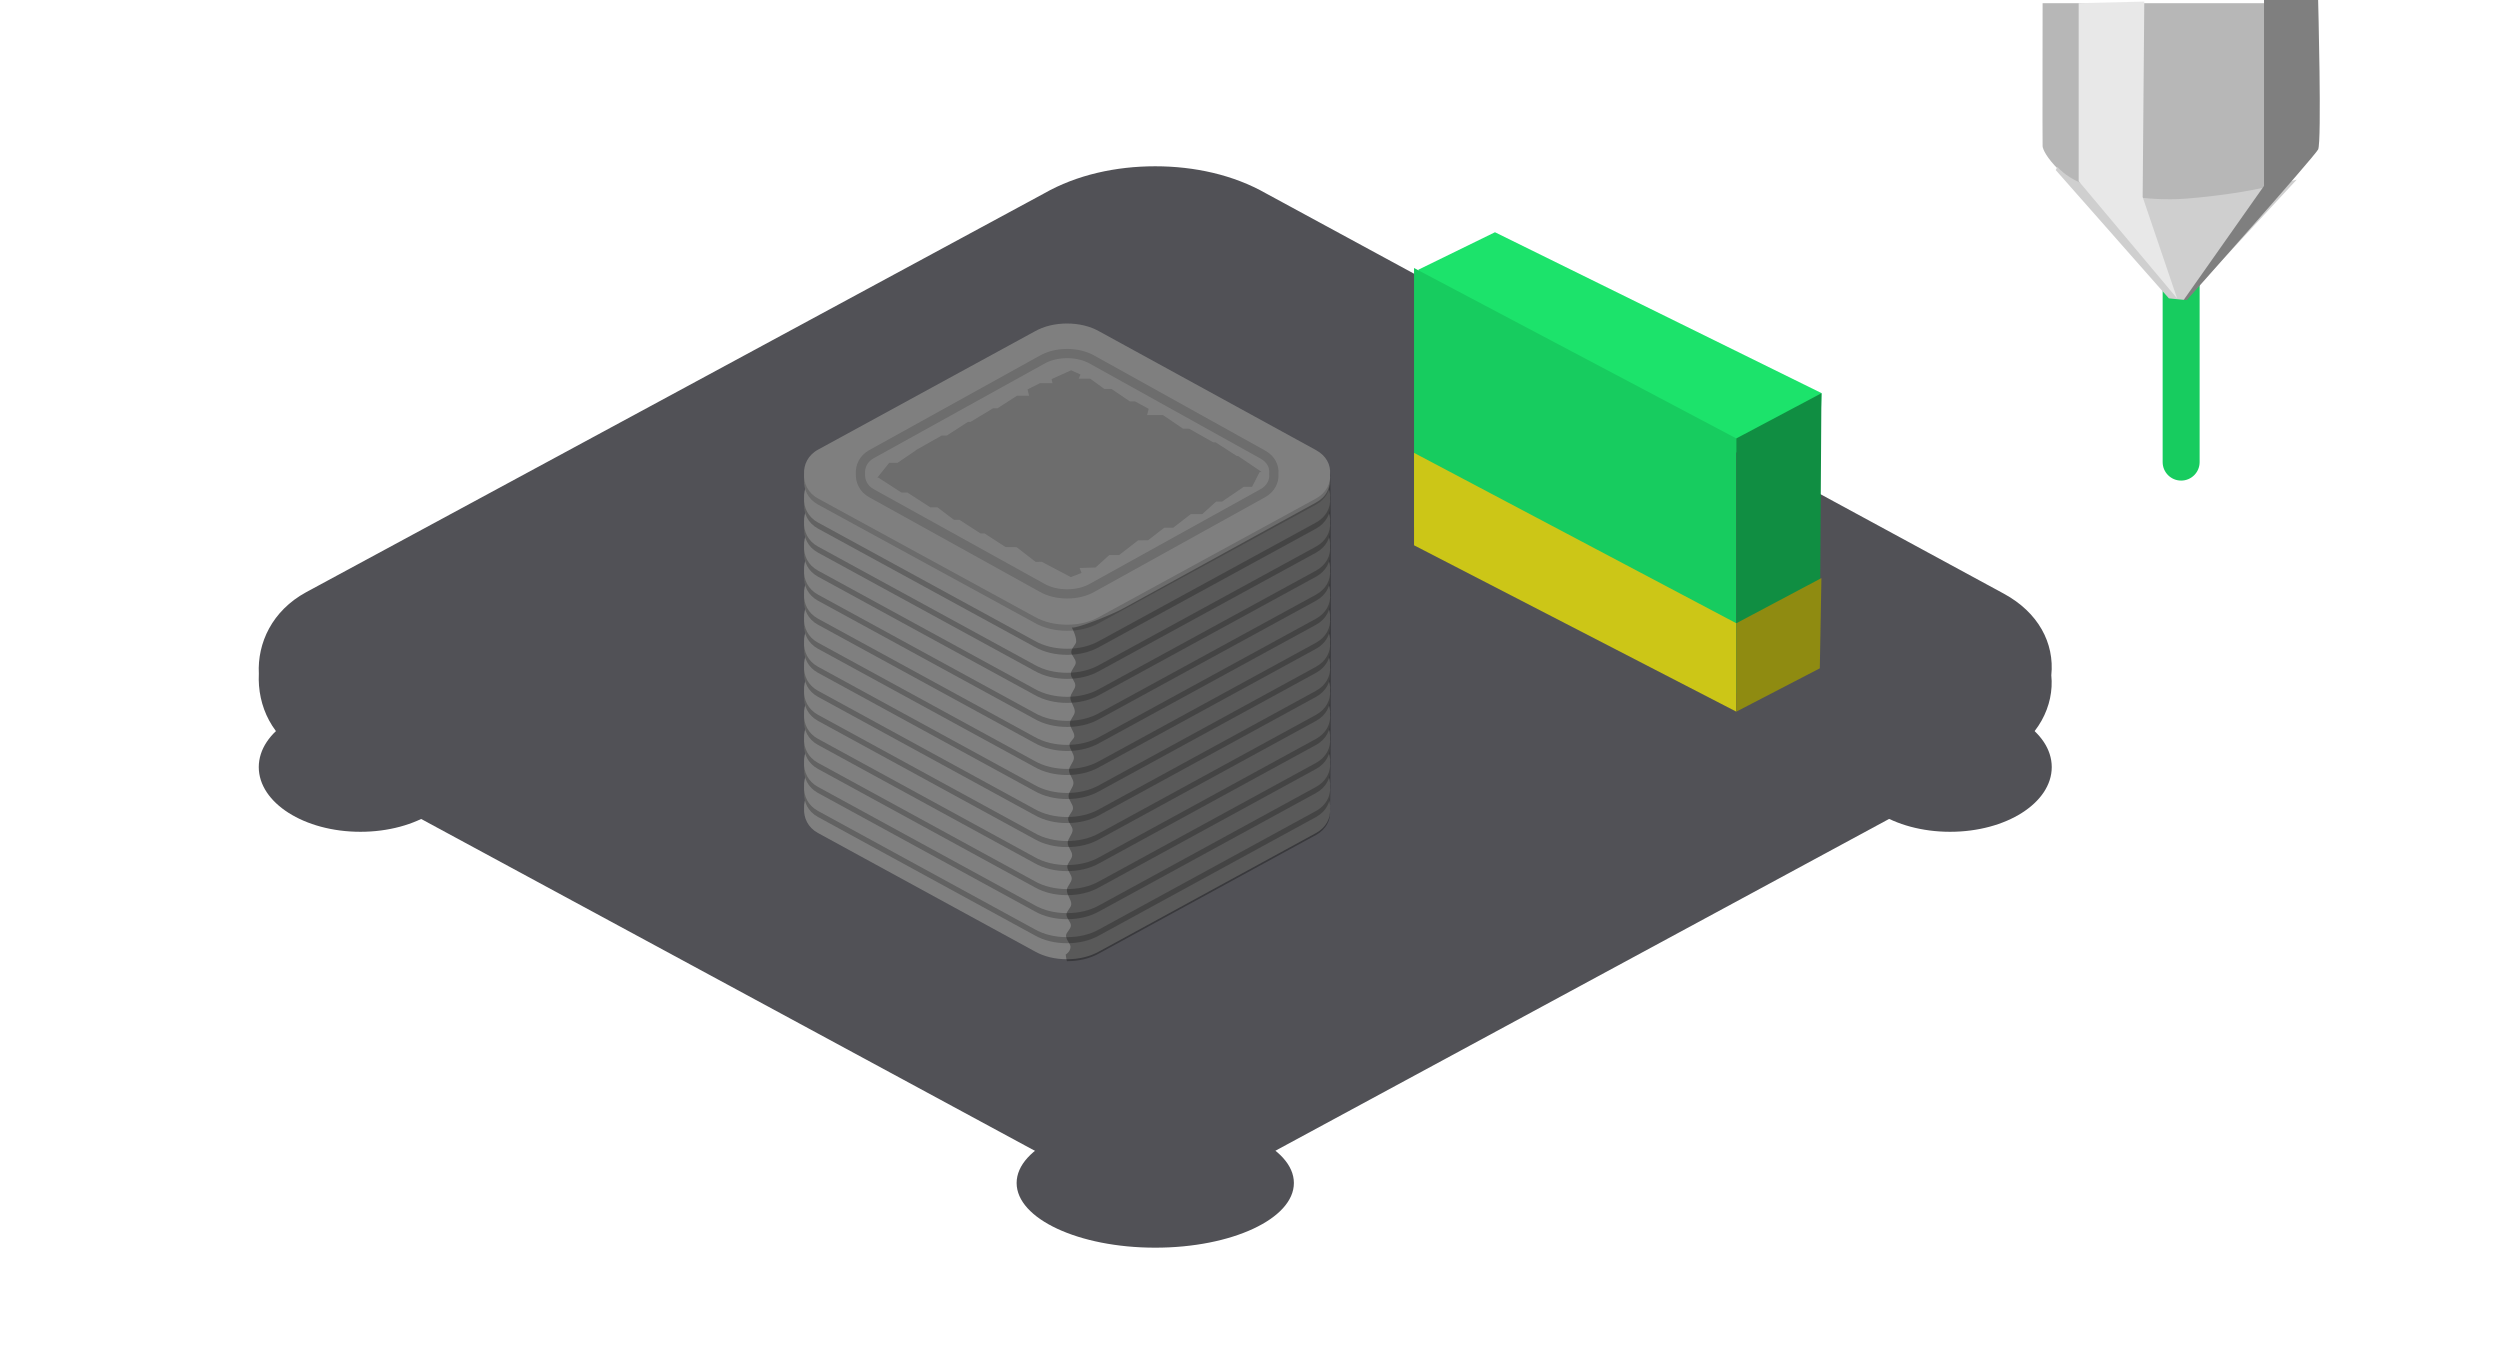 <svg 
 xmlns="http://www.w3.org/2000/svg"
 xmlns:xlink="http://www.w3.org/1999/xlink"
 width="270.5px" height="147.5px">
<defs>
<filter id="Filter_0">
                <feOffset in="SourceAlpha" dx="0" dy="-4" />
                <feGaussianBlur result="blurOut" stdDeviation="1" />
                <feFlood flood-color="rgb(56, 56, 61)" result="floodOut" />
                <feComposite operator="out" in="floodOut" in2="blurOut" result="compOut" />
                <feComposite operator="in" in="compOut" in2="SourceAlpha" />
                <feComponentTransfer><feFuncA type="linear" slope="1"/></feComponentTransfer>
                <feBlend mode="normal" in2="SourceGraphic" />
            </filter>

</defs>
<path fill-rule="evenodd"  fill="none"
 d="M-0.001,137.000 L15.000,137.000 L15.000,147.000 L-0.001,147.000 L-0.001,137.000 Z"/>
<path fill-rule="evenodd"  fill="rgb(81, 81, 86)"
 d="M124.999,120.999 C133.283,120.999 139.999,124.134 139.999,128.000 C139.999,131.866 133.283,134.999 124.999,134.999 C116.715,134.999 109.999,131.866 109.999,128.000 C109.999,124.134 116.715,120.999 124.999,120.999 Z"/>
<path fill-rule="evenodd"  fill="rgb(81, 81, 86)"
 d="M38.999,76.000 C45.074,76.000 49.999,79.134 49.999,82.999 C49.999,86.865 45.074,90.000 38.999,90.000 C32.924,90.000 27.999,86.865 27.999,82.999 C27.999,79.134 32.924,76.000 38.999,76.000 Z"/>
<path fill-rule="evenodd"  fill="rgb(81, 81, 86)"
 d="M210.999,76.000 C217.074,76.000 221.999,79.134 221.999,82.999 C221.999,86.865 217.074,90.000 210.999,90.000 C204.924,90.000 199.999,86.865 199.999,82.999 C199.999,79.134 204.924,76.000 210.999,76.000 Z"/>
<g filter="url(#Filter_0)">
<path fill-rule="evenodd"  fill="rgb(81, 81, 86)"
 d="M216.828,85.888 C220.532,83.872 222.288,80.371 221.952,77.066 C222.312,73.566 220.532,70.260 216.828,68.243 L136.994,24.932 C133.459,22.914 129.224,21.991 124.992,21.991 C120.757,21.991 116.499,22.914 112.964,24.932 L33.131,68.073 C29.426,70.090 27.839,73.590 28.007,76.895 C27.839,80.395 29.426,83.872 33.131,85.888 L112.964,129.053 C116.499,131.071 120.734,131.994 124.992,131.994 C129.224,131.994 133.459,131.071 136.994,129.053 L216.828,85.888 Z"/>
</g>
<path fill-rule="evenodd"  fill="rgb(28, 227, 107)"
 d="M153.473,29.179 L153.999,35.000 L187.999,49.000 L196.999,44.999 L197.097,42.538 L161.756,25.128 L153.473,29.179 Z"/>
<path fill-rule="evenodd"  fill="rgb(23, 204, 95)"
 d="M152.999,29.000 L187.868,47.437 L187.868,74.999 L152.999,56.999 L152.999,29.000 Z"/>
<path fill-rule="evenodd"  fill="rgb(16, 142, 66)"
 d="M187.868,47.437 L197.077,42.549 L196.903,70.314 L187.868,74.999 L187.868,47.437 Z"/>
<path fill-rule="evenodd"  fill="rgb(204, 198, 23)"
 d="M152.999,48.999 L187.868,67.437 L187.868,76.999 L152.999,59.000 L152.999,48.999 Z"/>
<path fill-rule="evenodd"  fill="rgb(143, 139, 17)"
 d="M187.868,67.437 L197.077,62.548 L196.903,72.314 L187.868,76.999 L187.868,67.437 Z"/>
<path fill-rule="evenodd"  fill="rgb(127, 127, 127)"
 d="M142.401,90.131 C143.488,89.534 144.004,88.496 143.905,87.518 C144.010,86.481 143.488,85.501 142.401,84.903 L118.977,72.072 C117.940,71.475 116.698,71.201 115.456,71.201 C114.214,71.201 112.964,71.475 111.927,72.072 L88.504,84.853 C87.417,85.451 86.951,86.488 87.000,87.467 C86.951,88.504 87.417,89.534 88.504,90.131 L111.927,102.919 C112.964,103.517 114.207,103.790 115.456,103.790 C116.698,103.790 117.940,103.517 118.977,102.919 L142.401,90.131 Z"/>
<path fill-rule="evenodd"  fill="rgb(98, 98, 98)"
 d="M142.401,88.399 C143.488,87.802 144.004,86.765 143.905,85.786 C144.010,84.749 143.488,83.770 142.401,83.172 L118.977,70.341 C117.940,69.743 116.698,69.469 115.456,69.469 C114.214,69.469 112.964,69.743 111.927,70.341 L88.504,83.122 C87.417,83.719 86.951,84.756 87.000,85.735 C86.951,86.772 87.417,87.802 88.504,88.399 L111.927,101.187 C112.964,101.785 114.207,102.059 115.456,102.059 C116.698,102.059 117.940,101.785 118.977,101.187 L142.401,88.399 Z"/>
<path fill-rule="evenodd"  fill="rgb(127, 127, 127)"
 d="M142.401,87.741 C143.488,87.144 144.004,86.107 143.905,85.128 C144.010,84.091 143.488,83.111 142.401,82.513 L118.977,69.682 C117.940,69.085 116.698,68.811 115.456,68.811 C114.214,68.811 112.964,69.085 111.927,69.682 L88.504,82.463 C87.417,83.061 86.951,84.098 87.000,85.077 C86.951,86.113 87.417,87.144 88.504,87.741 L111.927,100.529 C112.964,101.127 114.207,101.400 115.456,101.400 C116.698,101.400 117.940,101.127 118.977,100.529 L142.401,87.741 Z"/>
<path fill-rule="evenodd"  fill="rgb(98, 98, 98)"
 d="M142.401,85.799 C143.488,85.202 144.004,84.165 143.905,83.185 C144.010,82.149 143.488,81.169 142.401,80.571 L118.977,67.740 C117.940,67.143 116.698,66.869 115.456,66.869 C114.214,66.869 112.964,67.143 111.927,67.740 L88.504,80.521 C87.417,81.119 86.951,82.156 87.000,83.135 C86.951,84.171 87.417,85.202 88.504,85.799 L111.927,98.587 C112.964,99.185 114.207,99.458 115.456,99.458 C116.698,99.458 117.940,99.185 118.977,98.587 L142.401,85.799 Z"/>
<path fill-rule="evenodd"  fill="rgb(127, 127, 127)"
 d="M142.401,85.141 C143.488,84.543 144.004,83.506 143.905,82.527 C144.010,81.490 143.488,80.511 142.401,79.913 L118.977,67.082 C117.940,66.484 116.698,66.211 115.456,66.211 C114.214,66.211 112.964,66.484 111.927,67.082 L88.504,79.863 C87.417,80.460 86.951,81.497 87.000,82.477 C86.951,83.513 87.417,84.543 88.504,85.141 L111.927,97.929 C112.964,98.526 114.207,98.800 115.456,98.800 C116.698,98.800 117.940,98.526 118.977,97.929 L142.401,85.141 Z"/>
<path fill-rule="evenodd"  fill="rgb(98, 98, 98)"
 d="M142.401,83.198 C143.488,82.601 144.004,81.564 143.905,80.585 C144.010,79.548 143.488,78.568 142.401,77.971 L118.977,65.140 C117.940,64.542 116.698,64.268 115.456,64.268 C114.214,64.268 112.964,64.542 111.927,65.140 L88.504,77.921 C87.417,78.518 86.951,79.555 87.000,80.534 C86.951,81.571 87.417,82.601 88.504,83.198 L111.927,95.986 C112.964,96.584 114.207,96.858 115.456,96.858 C116.698,96.858 117.940,96.584 118.977,95.986 L142.401,83.198 Z"/>
<path fill-rule="evenodd"  fill="rgb(127, 127, 127)"
 d="M142.401,82.540 C143.488,81.942 144.004,80.906 143.905,79.927 C144.010,78.890 143.488,77.910 142.401,77.312 L118.977,64.481 C117.940,63.884 116.698,63.610 115.456,63.610 C114.214,63.610 112.964,63.884 111.927,64.481 L88.504,77.262 C87.417,77.860 86.951,78.896 87.000,79.876 C86.951,80.913 87.417,81.942 88.504,82.540 L111.927,95.328 C112.964,95.926 114.207,96.199 115.456,96.199 C116.698,96.199 117.940,95.926 118.977,95.328 L142.401,82.540 Z"/>
<path fill-rule="evenodd"  fill="rgb(98, 98, 98)"
 d="M142.401,80.598 C143.488,80.000 144.004,78.964 143.905,77.984 C144.010,76.948 143.488,75.968 142.401,75.370 L118.977,62.539 C117.940,61.942 116.698,61.668 115.456,61.668 C114.214,61.668 112.964,61.942 111.927,62.539 L88.504,75.320 C87.417,75.918 86.951,76.954 87.000,77.934 C86.951,78.970 87.417,80.000 88.504,80.598 L111.927,93.386 C112.964,93.984 114.207,94.257 115.456,94.257 C116.698,94.257 117.940,93.984 118.977,93.386 L142.401,80.598 Z"/>
<path fill-rule="evenodd"  fill="rgb(127, 127, 127)"
 d="M142.401,79.940 C143.488,79.342 144.004,78.305 143.905,77.326 C144.010,76.289 143.488,75.309 142.401,74.712 L118.977,61.881 C117.940,61.283 116.698,61.010 115.456,61.010 C114.214,61.010 112.964,61.283 111.927,61.881 L88.504,74.662 C87.417,75.259 86.951,76.296 87.000,77.275 C86.951,78.312 87.417,79.342 88.504,79.940 L111.927,92.727 C112.964,93.325 114.207,93.598 115.456,93.598 C116.698,93.598 117.940,93.325 118.977,92.727 L142.401,79.940 Z"/>
<path fill-rule="evenodd"  fill="rgb(98, 98, 98)"
 d="M142.401,77.997 C143.488,77.400 144.004,76.363 143.905,75.384 C144.010,74.347 143.488,73.368 142.401,72.770 L118.977,59.939 C117.940,59.341 116.698,59.067 115.456,59.067 C114.214,59.067 112.964,59.341 111.927,59.939 L88.504,72.720 C87.417,73.317 86.951,74.354 87.000,75.333 C86.951,76.370 87.417,77.400 88.504,77.997 L111.927,90.785 C112.964,91.383 114.207,91.656 115.456,91.656 C116.698,91.656 117.940,91.383 118.977,90.785 L142.401,77.997 Z"/>
<path fill-rule="evenodd"  fill="rgb(127, 127, 127)"
 d="M142.401,77.339 C143.488,76.741 144.004,75.704 143.905,74.725 C144.010,73.689 143.488,72.709 142.401,72.111 L118.977,59.280 C117.940,58.683 116.698,58.409 115.456,58.409 C114.214,58.409 112.964,58.683 111.927,59.280 L88.504,72.061 C87.417,72.659 86.951,73.696 87.000,74.675 C86.951,75.712 87.417,76.741 88.504,77.339 L111.927,90.127 C112.964,90.724 114.207,90.998 115.456,90.998 C116.698,90.998 117.940,90.724 118.977,90.127 L142.401,77.339 Z"/>
<path fill-rule="evenodd"  fill="rgb(98, 98, 98)"
 d="M142.401,75.397 C143.488,74.799 144.004,73.762 143.905,72.783 C144.010,71.746 143.488,70.767 142.401,70.169 L118.977,57.338 C117.940,56.740 116.698,56.467 115.456,56.467 C114.214,56.467 112.964,56.740 111.927,57.338 L88.504,70.119 C87.417,70.717 86.951,71.754 87.000,72.733 C86.951,73.769 87.417,74.799 88.504,75.397 L111.927,88.185 C112.964,88.782 114.207,89.056 115.456,89.056 C116.698,89.056 117.940,88.782 118.977,88.185 L142.401,75.397 Z"/>
<path fill-rule="evenodd"  fill="rgb(127, 127, 127)"
 d="M142.401,74.738 C143.488,74.141 144.004,73.104 143.905,72.125 C144.010,71.088 143.488,70.108 142.401,69.511 L118.977,56.680 C117.940,56.082 116.698,55.808 115.456,55.808 C114.214,55.808 112.964,56.082 111.927,56.680 L88.504,69.461 C87.417,70.058 86.951,71.095 87.000,72.074 C86.951,73.111 87.417,74.141 88.504,74.738 L111.927,87.526 C112.964,88.124 114.207,88.398 115.456,88.398 C116.698,88.398 117.940,88.124 118.977,87.526 L142.401,74.738 Z"/>
<path fill-rule="evenodd"  fill="rgb(98, 98, 98)"
 d="M142.401,72.796 C143.488,72.199 144.004,71.162 143.905,70.183 C144.010,69.146 143.488,68.166 142.401,67.569 L118.977,54.738 C117.940,54.140 116.698,53.866 115.456,53.866 C114.214,53.866 112.964,54.140 111.927,54.738 L88.504,67.518 C87.417,68.116 86.951,69.153 87.000,70.132 C86.951,71.169 87.417,72.199 88.504,72.796 L111.927,85.584 C112.964,86.182 114.207,86.455 115.456,86.455 C116.698,86.455 117.940,86.182 118.977,85.584 L142.401,72.796 Z"/>
<path fill-rule="evenodd"  fill="rgb(127, 127, 127)"
 d="M142.401,72.138 C143.488,71.540 144.004,70.504 143.905,69.524 C144.010,68.487 143.488,67.508 142.401,66.910 L118.977,54.079 C117.940,53.482 116.698,53.208 115.456,53.208 C114.214,53.208 112.964,53.482 111.927,54.079 L88.504,66.860 C87.417,67.458 86.951,68.495 87.000,69.474 C86.951,70.511 87.417,71.540 88.504,72.138 L111.927,84.926 C112.964,85.524 114.207,85.797 115.456,85.797 C116.698,85.797 117.940,85.524 118.977,84.926 L142.401,72.138 Z"/>
<path fill-rule="evenodd"  fill="rgb(98, 98, 98)"
 d="M142.401,70.196 C143.488,69.598 144.004,68.561 143.905,67.582 C144.010,66.545 143.488,65.566 142.401,64.968 L118.977,52.137 C117.940,51.539 116.698,51.266 115.456,51.266 C114.214,51.266 112.964,51.539 111.927,52.137 L88.504,64.918 C87.417,65.515 86.951,66.552 87.000,67.532 C86.951,68.568 87.417,69.598 88.504,70.196 L111.927,82.983 C112.964,83.581 114.207,83.855 115.456,83.855 C116.698,83.855 117.940,83.581 118.977,82.983 L142.401,70.196 Z"/>
<path fill-rule="evenodd"  fill="rgb(127, 127, 127)"
 d="M142.401,69.537 C143.488,68.940 144.004,67.903 143.905,66.924 C144.010,65.887 143.488,64.908 142.401,64.309 L118.977,51.479 C117.940,50.881 116.698,50.607 115.456,50.607 C114.214,50.607 112.964,50.881 111.927,51.479 L88.504,64.259 C87.417,64.857 86.951,65.894 87.000,66.873 C86.951,67.910 87.417,68.940 88.504,69.537 L111.927,82.325 C112.964,82.923 114.207,83.196 115.456,83.196 C116.698,83.196 117.940,82.923 118.977,82.325 L142.401,69.537 Z"/>
<path fill-rule="evenodd"  fill="rgb(98, 98, 98)"
 d="M142.401,67.595 C143.488,66.997 144.004,65.961 143.905,64.981 C144.010,63.945 143.488,62.965 142.401,62.368 L118.977,49.537 C117.940,48.939 116.698,48.665 115.456,48.665 C114.214,48.665 112.964,48.939 111.927,49.537 L88.504,62.317 C87.417,62.915 86.951,63.952 87.000,64.931 C86.951,65.968 87.417,66.997 88.504,67.595 L111.927,80.383 C112.964,80.981 114.207,81.254 115.456,81.254 C116.698,81.254 117.940,80.981 118.977,80.383 L142.401,67.595 Z"/>
<path fill-rule="evenodd"  fill="rgb(127, 127, 127)"
 d="M142.401,66.937 C143.488,66.339 144.004,65.302 143.905,64.323 C144.010,63.286 143.488,62.307 142.401,61.709 L118.977,48.878 C117.940,48.280 116.698,48.007 115.456,48.007 C114.214,48.007 112.964,48.280 111.927,48.878 L88.504,61.659 C87.417,62.257 86.951,63.293 87.000,64.272 C86.951,65.309 87.417,66.339 88.504,66.937 L111.927,79.725 C112.964,80.323 114.207,80.596 115.456,80.596 C116.698,80.596 117.940,80.323 118.977,79.725 L142.401,66.937 Z"/>
<path fill-rule="evenodd"  fill="rgb(98, 98, 98)"
 d="M142.401,64.995 C143.488,64.397 144.004,63.360 143.905,62.381 C144.010,61.344 143.488,60.365 142.401,59.767 L118.977,46.936 C117.940,46.338 116.698,46.065 115.456,46.065 C114.214,46.065 112.964,46.338 111.927,46.936 L88.504,59.717 C87.417,60.314 86.951,61.351 87.000,62.330 C86.951,63.367 87.417,64.397 88.504,64.995 L111.927,77.782 C112.964,78.380 114.207,78.654 115.456,78.654 C116.698,78.654 117.940,78.380 118.977,77.782 L142.401,64.995 Z"/>
<path fill-rule="evenodd"  fill="rgb(127, 127, 127)"
 d="M142.401,64.336 C143.488,63.739 144.004,62.702 143.905,61.723 C144.010,60.686 143.488,59.706 142.401,59.109 L118.977,46.277 C117.940,45.680 116.698,45.406 115.456,45.406 C114.214,45.406 112.964,45.680 111.927,46.277 L88.504,59.058 C87.417,59.656 86.951,60.693 87.000,61.672 C86.951,62.709 87.417,63.739 88.504,64.336 L111.927,77.124 C112.964,77.722 114.207,77.996 115.456,77.996 C116.698,77.996 117.940,77.722 118.977,77.124 L142.401,64.336 Z"/>
<path fill-rule="evenodd"  fill="rgb(98, 98, 98)"
 d="M142.401,62.394 C143.488,61.796 144.004,60.760 143.905,59.780 C144.010,58.744 143.488,57.764 142.401,57.166 L118.977,44.335 C117.940,43.738 116.698,43.464 115.456,43.464 C114.214,43.464 112.964,43.738 111.927,44.335 L88.504,57.116 C87.417,57.714 86.951,58.751 87.000,59.730 C86.951,60.767 87.417,61.796 88.504,62.394 L111.927,75.182 C112.964,75.780 114.207,76.053 115.456,76.053 C116.698,76.053 117.940,75.780 118.977,75.182 L142.401,62.394 Z"/>
<path fill-rule="evenodd"  fill="rgb(127, 127, 127)"
 d="M142.401,61.736 C143.488,61.138 144.004,60.101 143.905,59.122 C144.010,58.085 143.488,57.106 142.401,56.508 L118.977,43.677 C117.940,43.079 116.698,42.806 115.456,42.806 C114.214,42.806 112.964,43.079 111.927,43.677 L88.504,56.458 C87.417,57.055 86.951,58.092 87.000,59.071 C86.951,60.108 87.417,61.138 88.504,61.736 L111.927,74.523 C112.964,75.121 114.207,75.395 115.456,75.395 C116.698,75.395 117.940,75.121 118.977,74.523 L142.401,61.736 Z"/>
<path fill-rule="evenodd"  fill="rgb(98, 98, 98)"
 d="M142.401,59.794 C143.488,59.196 144.004,58.159 143.905,57.180 C144.010,56.143 143.488,55.164 142.401,54.566 L118.977,41.735 C117.940,41.137 116.698,40.864 115.456,40.864 C114.214,40.864 112.964,41.137 111.927,41.735 L88.504,54.516 C87.417,55.113 86.951,56.150 87.000,57.129 C86.951,58.166 87.417,59.196 88.504,59.794 L111.927,72.582 C112.964,73.179 114.207,73.453 115.456,73.453 C116.698,73.453 117.940,73.179 118.977,72.582 L142.401,59.794 Z"/>
<path fill-rule="evenodd"  fill="rgb(127, 127, 127)"
 d="M142.401,59.135 C143.488,58.538 144.004,57.501 143.905,56.522 C144.010,55.485 143.488,54.505 142.401,53.907 L118.977,41.077 C117.940,40.479 116.698,40.205 115.456,40.205 C114.214,40.205 112.964,40.479 111.927,41.077 L88.504,53.857 C87.417,54.455 86.951,55.492 87.000,56.471 C86.951,57.507 87.417,58.538 88.504,59.135 L111.927,71.923 C112.964,72.521 114.207,72.794 115.456,72.794 C116.698,72.794 117.940,72.521 118.977,71.923 L142.401,59.135 Z"/>
<path fill-rule="evenodd"  fill="rgb(98, 98, 98)"
 d="M142.401,57.193 C143.488,56.595 144.004,55.559 143.905,54.579 C144.010,53.543 143.488,52.563 142.401,51.965 L118.977,39.134 C117.940,38.536 116.698,38.263 115.456,38.263 C114.214,38.263 112.964,38.536 111.927,39.134 L88.504,51.915 C87.417,52.513 86.951,53.550 87.000,54.529 C86.951,55.565 87.417,56.595 88.504,57.193 L111.927,69.981 C112.964,70.579 114.207,70.852 115.456,70.852 C116.698,70.852 117.940,70.579 118.977,69.981 L142.401,57.193 Z"/>
<path fill-rule="evenodd"  fill="rgb(127, 127, 127)"
 d="M142.401,56.534 C143.488,55.937 144.004,54.900 143.905,53.921 C144.010,52.884 143.488,51.905 142.401,51.307 L118.977,38.476 C117.940,37.878 116.698,37.604 115.456,37.604 C114.214,37.604 112.964,37.878 111.927,38.476 L88.504,51.257 C87.417,51.854 86.951,52.891 87.000,53.871 C86.951,54.907 87.417,55.937 88.504,56.534 L111.927,69.322 C112.964,69.920 114.207,70.194 115.456,70.194 C116.698,70.194 117.940,69.920 118.977,69.322 L142.401,56.534 Z"/>
<path fill-rule="evenodd"  fill="rgb(108, 108, 108)"
 d="M142.401,54.592 C143.488,53.995 144.004,52.958 143.905,51.979 C144.010,50.942 143.488,49.963 142.401,49.365 L118.977,36.534 C117.940,35.936 116.698,35.662 115.456,35.662 C114.214,35.662 112.964,35.936 111.927,36.534 L88.504,49.314 C87.417,49.912 86.951,50.949 87.000,51.928 C86.951,52.965 87.417,53.995 88.504,54.592 L111.927,67.380 C112.964,67.978 114.207,68.252 115.456,68.252 C116.698,68.252 117.940,67.978 118.977,67.380 L142.401,54.592 Z"/>
<path fill-rule="evenodd"  fill="rgb(127, 127, 127)"
 d="M142.401,53.934 C143.488,53.336 144.004,52.300 143.905,51.320 C144.010,50.283 143.488,49.304 142.401,48.706 L118.977,35.875 C117.940,35.278 116.698,35.004 115.456,35.004 C114.214,35.004 112.964,35.278 111.927,35.875 L88.504,48.656 C87.417,49.254 86.951,50.290 87.000,51.270 C86.951,52.306 87.417,53.336 88.504,53.934 L111.927,66.722 C112.964,67.320 114.207,67.593 115.456,67.593 C116.698,67.593 117.940,67.320 118.977,66.722 L142.401,53.934 Z"/>
<path fill-rule="evenodd"  stroke="rgb(109, 109, 109)" stroke-width="1px" stroke-linecap="butt" stroke-linejoin="miter" fill="none"
 d="M136.645,53.360 C137.499,52.883 137.904,52.056 137.827,51.274 C137.910,50.447 137.499,49.665 136.645,49.188 L118.233,38.949 C117.418,38.472 116.442,38.254 115.466,38.254 C114.489,38.254 113.507,38.472 112.692,38.949 L94.280,49.148 C93.426,49.625 93.060,50.452 93.098,51.234 C93.060,52.061 93.426,52.883 94.280,53.360 L112.692,63.565 C113.507,64.042 114.484,64.260 115.466,64.260 C116.442,64.260 117.418,64.042 118.233,63.565 L136.645,53.360 Z"/>
<path fill-rule="evenodd"  stroke="rgb(109, 109, 109)" stroke-width="1px" stroke-linecap="butt" stroke-linejoin="miter" fill="none"
 d="M116.708,40.981 L115.893,40.612 L113.989,41.473 L117.796,41.473 L118.475,41.965 L112.630,41.965 L111.406,42.580 L120.107,42.580 L121.194,43.318 L110.183,43.318 L109.231,43.933 L122.689,43.933 L124.049,44.671 L107.600,44.671 L106.377,45.409 L125.680,45.409 L126.768,46.147 L104.881,46.147 L103.930,46.763 L128.535,46.885 L129.623,47.501 L102.027,47.624 L100.939,48.239 L131.390,48.362 L132.341,48.977 L99.443,49.100 L98.356,49.838 L133.807,49.838 L134.895,50.576 L96.453,50.576 L95.961,51.191 L135.544,51.437 L135.166,52.175 L96.725,52.175 L97.676,52.790 L133.157,53.036 L132.070,53.775 L99.851,53.775 L100.803,54.390 L130.710,54.390 L129.894,55.127 L102.570,55.127 L103.386,55.743 L127.719,55.866 L126.768,56.604 L105.289,56.604 L106.241,57.219 L125.001,57.219 L124.049,57.957 L108.008,58.080 L108.959,58.695 L121.874,58.818 L120.922,59.556 L111.270,59.556 L112.222,60.294 L119.155,60.171 L118.339,60.910 L114.261,61.033 L115.893,61.893 L116.844,61.524 "/>
<path fill-rule="evenodd"  opacity="0.302" fill="rgb(0, 0, 0)"
 d="M115.456,104.001 C116.698,104.001 117.940,103.727 118.977,103.130 L142.401,90.342 C143.488,89.744 144.004,88.707 143.905,87.728 C144.010,86.691 144.048,50.288 143.905,51.320 C144.004,52.860 143.482,53.776 142.395,54.373 L121.557,65.816 C120.520,66.414 116.487,68.046 115.967,67.896 C115.962,67.895 116.460,68.774 116.444,69.419 C116.437,69.734 115.921,70.117 115.911,70.559 C115.904,70.903 116.404,71.284 116.396,71.697 C116.388,72.078 115.871,72.487 115.863,72.920 C115.855,73.317 116.355,73.734 116.347,74.169 C116.338,74.593 115.822,75.033 115.813,75.489 C115.803,75.977 116.302,76.483 116.292,77.004 C116.285,77.415 115.768,77.837 115.760,78.265 C115.752,78.722 116.251,79.187 116.242,79.659 C116.236,79.957 115.723,80.258 115.717,80.562 C115.708,81.040 116.208,81.524 116.198,82.012 C116.190,82.454 115.674,82.900 115.666,83.348 C115.658,83.806 116.157,84.267 116.149,84.729 C116.140,85.193 115.624,85.659 115.615,86.124 C115.607,86.566 116.107,87.008 116.099,87.448 C116.092,87.836 115.577,88.223 115.570,88.608 C115.563,89.013 116.064,89.416 116.056,89.817 C116.048,90.278 115.531,90.736 115.524,91.188 C115.515,91.646 116.016,92.099 116.007,92.544 C116.000,92.958 115.485,93.366 115.477,93.767 C115.469,94.209 115.970,94.642 115.962,95.065 C115.955,95.488 115.439,95.901 115.432,96.303 C115.422,96.832 115.922,97.340 115.913,97.825 C115.906,98.209 115.392,98.578 115.386,98.930 C115.378,99.359 115.879,99.762 115.872,100.138 C115.865,100.530 115.350,100.892 115.345,101.219 C115.336,101.711 115.837,102.126 115.831,102.453 C115.822,102.987 115.308,103.282 115.308,103.282 C115.308,103.282 115.401,104.001 115.456,104.001 Z"/>
<path fill-rule="evenodd"  fill="rgb(23, 204, 95)"
 d="M235.999,26.000 C237.104,26.000 238.000,26.895 238.000,27.999 L238.000,50.000 C238.000,51.104 237.104,52.000 235.999,52.000 C234.895,52.000 233.999,51.104 233.999,50.000 L233.999,27.999 C233.999,26.895 234.895,26.000 235.999,26.000 Z"/>
<path fill-rule="evenodd"  fill="rgb(183, 183, 183)"
 d="M221.010,0.343 C221.010,0.343 220.986,15.500 221.010,15.828 C221.035,16.156 221.439,17.067 222.785,18.400 C224.130,19.732 234.688,31.586 234.852,31.771 C235.015,31.956 235.181,32.284 235.739,32.285 C236.296,32.286 236.769,31.823 237.158,31.428 C237.548,31.033 249.320,17.887 249.757,17.371 C250.195,16.855 250.641,16.041 250.644,14.628 C250.648,13.216 250.644,0.343 250.644,0.343 L221.010,0.343 Z"/>
<path fill-rule="evenodd"  fill="rgb(207, 207, 207)"
 d="M222.607,18.057 C222.607,18.057 223.446,19.071 225.092,19.771 C227.711,20.885 232.132,21.843 236.626,21.485 C243.944,20.903 248.515,19.428 248.515,19.428 L236.449,32.457 L234.674,32.285 L222.430,18.400 L222.607,18.057 Z"/>
<path fill-rule="evenodd"  fill="rgb(127, 127, 127)"
 d="M244.966,-0.000 L244.966,20.114 L236.271,32.457 L236.626,32.457 C236.626,32.457 250.420,16.957 250.822,16.171 C251.224,15.385 250.822,-0.000 250.822,-0.000 L244.966,-0.000 Z"/>
<path fill-rule="evenodd"  fill="rgb(232, 232, 232)"
 d="M224.914,0.343 L224.914,19.600 L235.561,32.285 L231.835,21.314 L232.012,0.171 L224.914,0.343 Z"/>
<path fill-rule="evenodd"  fill="rgb(255, 255, 255)"
 d="M269.145,32.601 L250.859,32.601 C250.387,32.601 250.002,32.242 250.002,31.801 C250.002,31.359 250.387,31.001 250.859,31.001 L269.145,31.001 C269.619,31.001 270.003,31.359 270.003,31.801 C270.003,32.242 269.619,32.601 269.145,32.601 ZM262.255,44.834 C262.590,44.532 263.126,44.536 263.456,44.845 C263.786,45.153 263.791,45.652 263.466,45.966 L260.608,48.633 C260.274,48.945 259.732,48.945 259.397,48.633 L256.540,45.966 C256.226,45.651 256.235,45.160 256.561,44.855 C256.888,44.550 257.414,44.542 257.751,44.836 L259.145,46.136 L259.145,35.866 L257.751,37.167 C257.415,37.471 256.880,37.466 256.549,37.157 C256.219,36.848 256.215,36.349 256.540,36.035 L259.395,33.371 C259.474,33.296 259.570,33.237 259.676,33.196 C259.763,33.163 259.855,33.151 259.947,33.145 C259.967,33.144 259.983,33.134 260.003,33.134 C260.028,33.134 260.048,33.146 260.072,33.148 C260.159,33.154 260.247,33.164 260.329,33.196 C260.436,33.237 260.532,33.297 260.612,33.373 L263.466,36.035 C263.780,36.351 263.771,36.842 263.445,37.147 C263.118,37.451 262.592,37.460 262.255,37.166 L260.860,35.866 L260.860,46.136 L262.255,44.834 ZM250.859,49.401 L269.145,49.401 C269.619,49.401 270.003,49.759 270.003,50.201 C270.003,50.643 269.619,51.001 269.145,51.001 L250.859,51.001 C250.387,51.001 250.002,50.643 250.002,50.201 C250.002,49.759 250.387,49.401 250.859,49.401 Z"/>
</svg>
